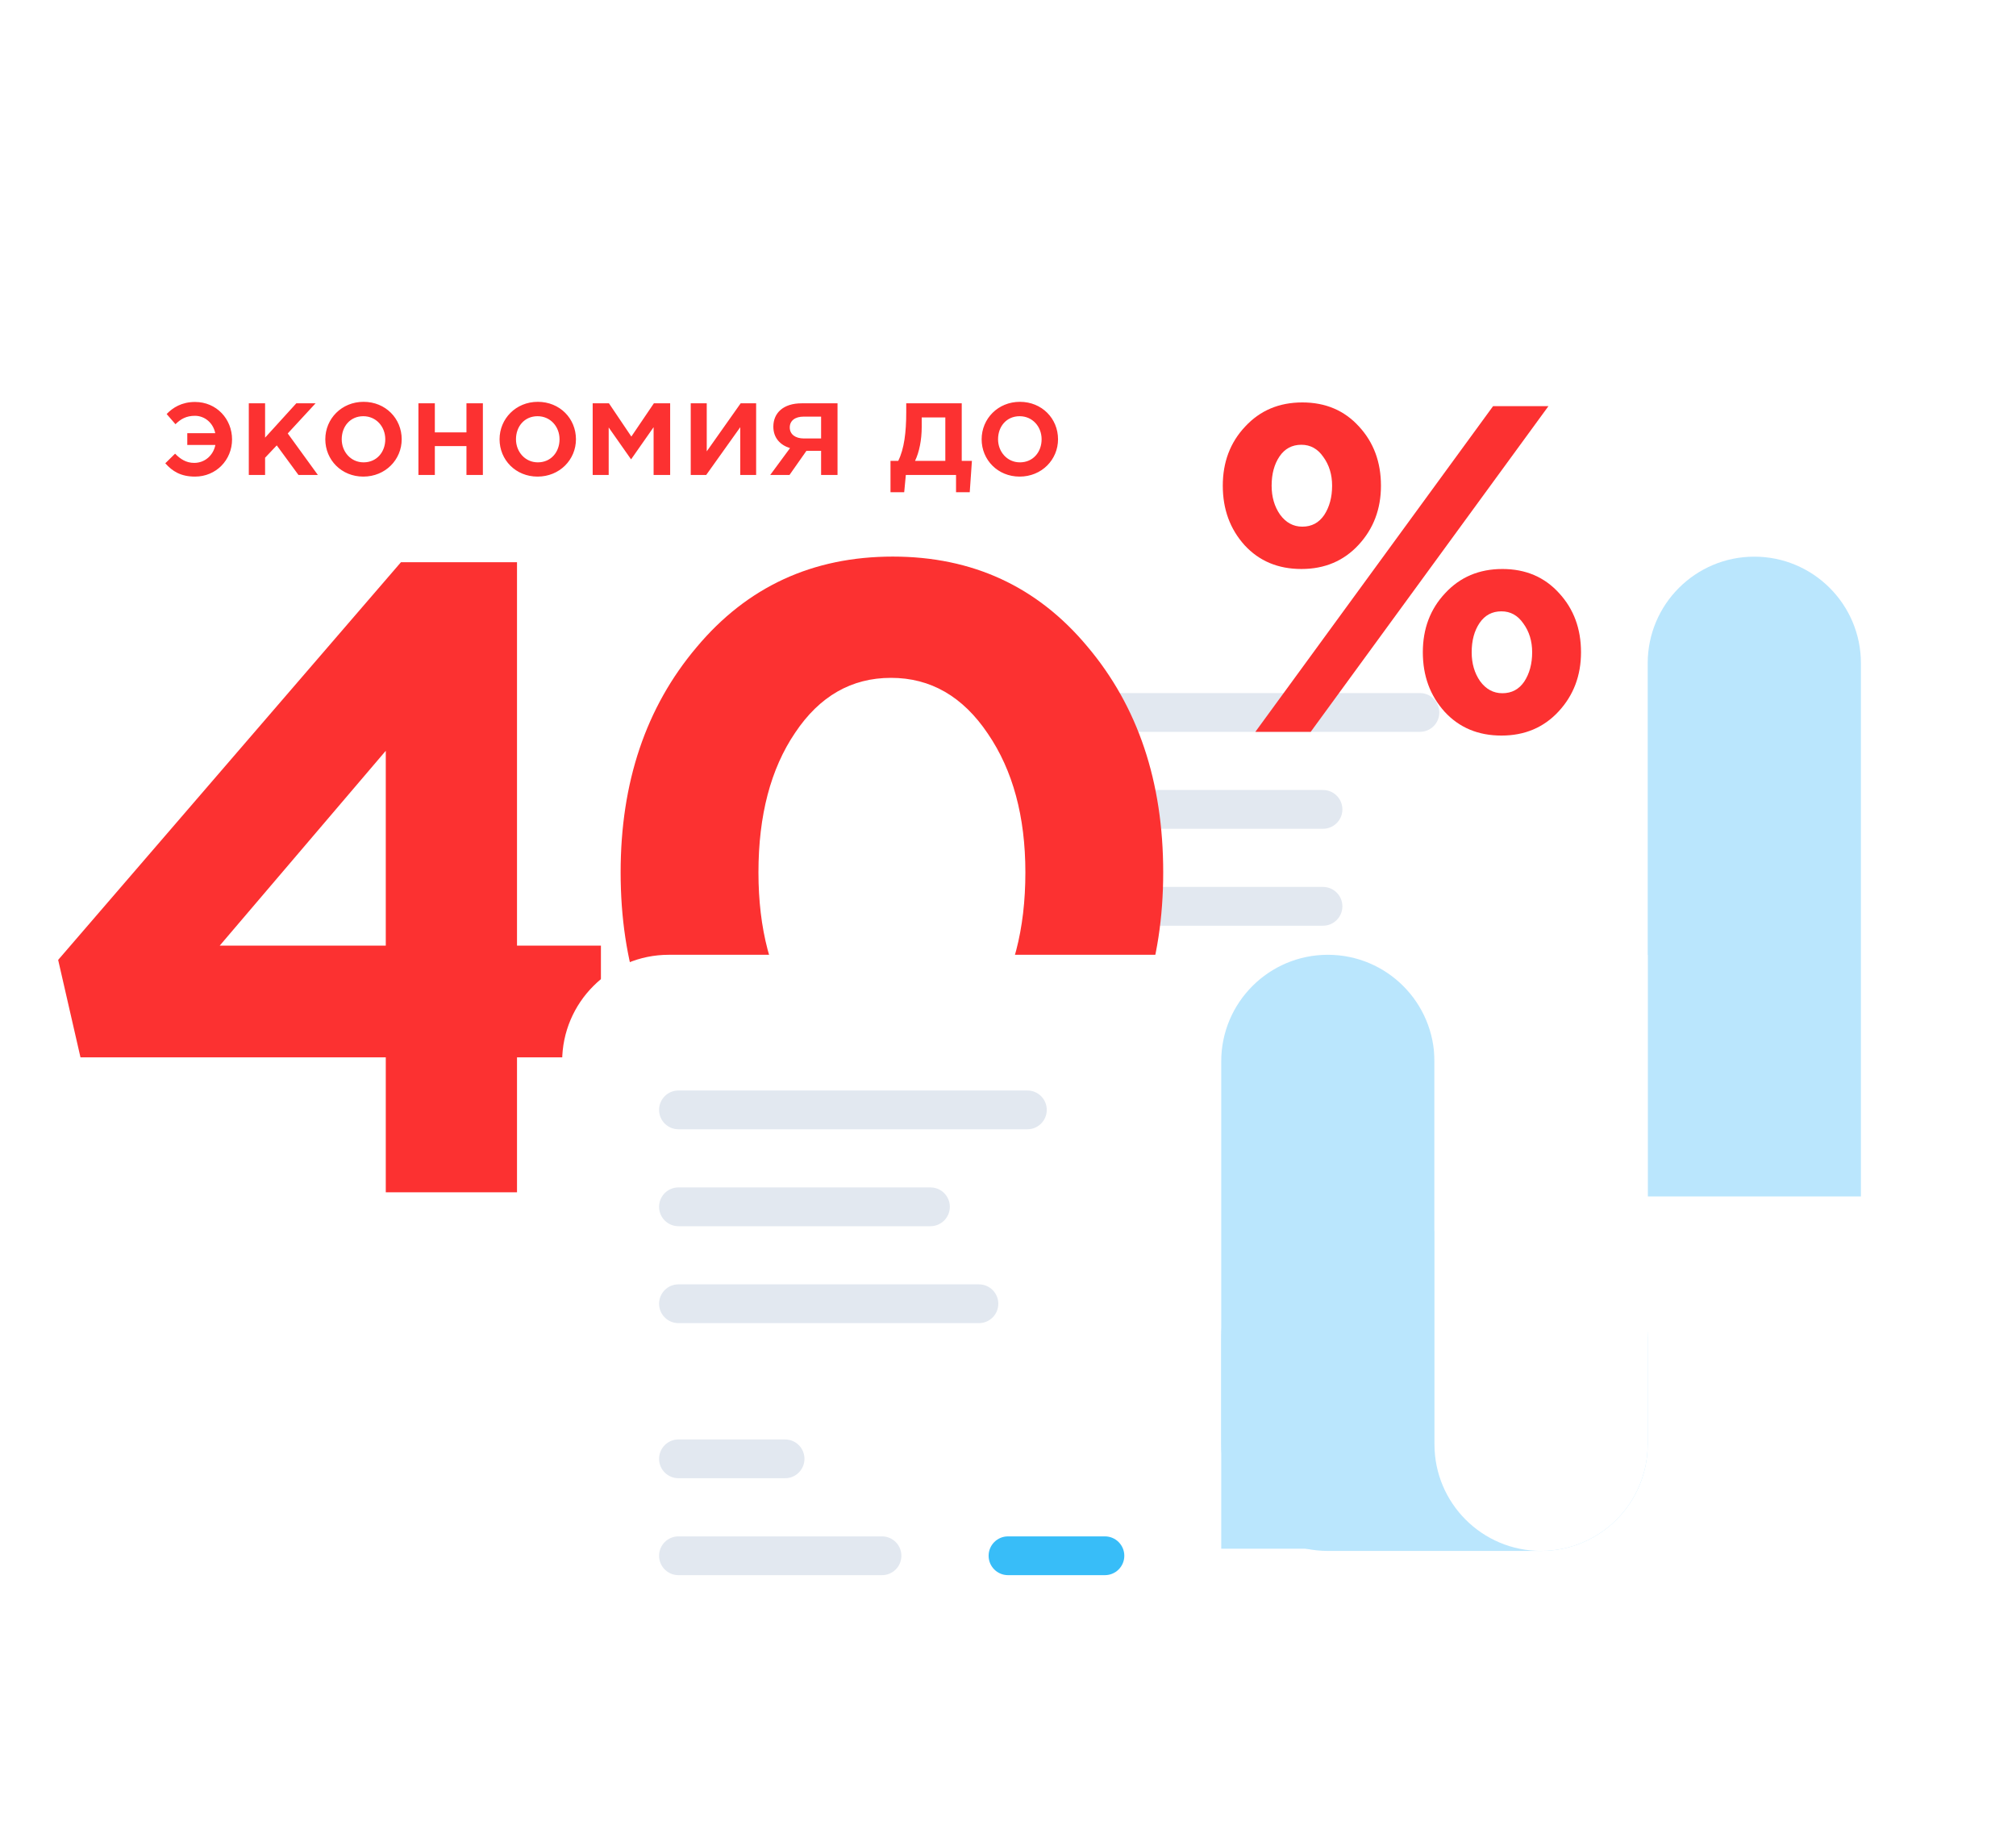 <svg width="416" height="380" viewBox="0 0 416 380" fill="none" xmlns="http://www.w3.org/2000/svg">
<g filter="url(#filter0_d_106_6526)">
<path d="M197 133C197 120.85 206.85 111 219 111H362C374.15 111 384 120.85 384 133V243H197V133Z" fill="white"/>
<path d="M293 139H221C218.791 139 217 140.791 217 143C217 145.209 218.791 147 221 147H293C295.209 147 297 145.209 297 143C297 140.791 295.209 139 293 139Z" fill="#E2E8F0"/>
<path d="M273 159H221C218.791 159 217 160.791 217 163C217 165.209 218.791 167 221 167H273C275.209 167 277 165.209 277 163C277 160.791 275.209 159 273 159Z" fill="#E2E8F0"/>
<path d="M273 179H221C218.791 179 217 180.791 217 183C217 185.209 218.791 187 221 187H273C275.209 187 277 185.209 277 183C277 180.791 275.209 179 273 179Z" fill="#E2E8F0"/>
<path d="M340 132.855C340 120.705 349.85 110.855 362 110.855C374.15 110.855 384 120.705 384 132.855V242.855H340V132.855Z" fill="#BAE6FD"/>
<path d="M224.366 222.62C213.926 234.98 200.426 241.16 183.866 241.16C167.306 241.16 153.866 234.98 143.546 222.62C133.226 210.26 128.066 194.72 128.066 176C128.066 157.4 133.286 141.92 143.726 129.56C154.166 117.08 167.666 110.84 184.226 110.84C200.666 110.84 214.046 117.02 224.366 129.38C234.806 141.74 240.026 157.28 240.026 176C240.026 194.6 234.806 210.14 224.366 222.62ZM164.066 204.8C169.226 212.36 175.946 216.14 184.226 216.14C192.506 216.14 199.106 212.42 204.026 204.98C209.066 197.42 211.586 187.76 211.586 176C211.586 164.48 209.006 154.94 203.846 147.38C198.686 139.7 192.026 135.86 183.866 135.86C175.706 135.86 169.106 139.64 164.066 147.2C159.026 154.64 156.506 164.24 156.506 176C156.506 187.64 159.026 197.24 164.066 204.8Z" fill="#FC3131"/>
<path d="M79.605 242V214.156H16.605L12 194.057L82.737 112H106.684V191.106H124V214.156H106.684V242H79.605ZM45.342 191.106H79.605V150.908L45.342 191.106Z" fill="#FC3131"/>
<path d="M280.352 108.408C277.28 111.736 273.344 113.4 268.544 113.4C263.744 113.4 259.84 111.768 256.832 108.504C253.824 105.176 252.32 101.08 252.32 96.216C252.32 91.352 253.856 87.288 256.928 84.024C260 80.696 263.936 79.032 268.736 79.032C273.536 79.032 277.44 80.696 280.448 84.024C283.456 87.288 284.96 91.352 284.96 96.216C284.96 101.016 283.424 105.08 280.352 108.408ZM259.04 147L308.096 79.8H319.52L270.464 147H259.04ZM321.632 142.776C318.56 146.104 314.624 147.768 309.824 147.768C305.024 147.768 301.12 146.136 298.112 142.872C295.104 139.544 293.6 135.448 293.6 130.584C293.6 125.72 295.136 121.656 298.208 118.392C301.28 115.064 305.216 113.4 310.016 113.4C314.816 113.4 318.72 115.064 321.728 118.392C324.736 121.656 326.24 125.72 326.24 130.584C326.24 135.384 324.704 139.448 321.632 142.776ZM268.736 104.664C270.656 104.664 272.16 103.864 273.248 102.264C274.336 100.6 274.88 98.584 274.88 96.216C274.88 93.912 274.272 91.928 273.056 90.264C271.904 88.6 270.4 87.768 268.544 87.768C266.624 87.768 265.12 88.568 264.032 90.168C262.944 91.768 262.4 93.784 262.4 96.216C262.4 98.52 262.976 100.504 264.128 102.168C265.344 103.832 266.88 104.664 268.736 104.664ZM310.016 139.032C311.936 139.032 313.44 138.232 314.528 136.632C315.616 134.968 316.16 132.952 316.16 130.584C316.16 128.28 315.552 126.296 314.336 124.632C313.184 122.968 311.68 122.136 309.824 122.136C307.904 122.136 306.4 122.936 305.312 124.536C304.224 126.136 303.68 128.152 303.68 130.584C303.68 132.888 304.256 134.872 305.408 136.536C306.624 138.2 308.16 139.032 310.016 139.032Z" fill="#FC3131"/>
<path d="M40.241 94.336C44.609 94.336 47.885 90.892 47.885 86.664C47.885 82.464 44.693 78.936 40.241 78.936C37.497 78.936 35.649 80.112 34.389 81.428L36.209 83.528C37.273 82.464 38.449 81.792 40.213 81.792C42.341 81.792 44.021 83.36 44.413 85.376H38.645V87.812H44.441C44.021 89.912 42.313 91.508 40.073 91.508C38.421 91.508 37.217 90.724 36.125 89.604L34.109 91.592C35.565 93.244 37.329 94.336 40.241 94.336ZM51.341 94H54.701V90.444L57.109 87.896L61.589 94H65.593L59.377 85.432L65.117 79.216H61.141L54.701 86.3V79.216H51.341V94ZM74.966 94.336C79.53 94.336 82.89 90.836 82.89 86.636C82.89 82.352 79.558 78.908 75.022 78.908C70.486 78.908 67.126 82.408 67.126 86.636C67.126 90.892 70.458 94.336 74.966 94.336ZM75.022 91.396C72.39 91.396 70.514 89.212 70.514 86.636C70.514 84.004 72.25 81.876 74.966 81.876C77.626 81.876 79.502 84.032 79.502 86.636C79.502 89.24 77.766 91.396 75.022 91.396ZM86.341 94H89.729V88.036H96.253V94H99.641V79.216H96.253V85.208H89.729V79.216H86.341V94ZM110.924 94.336C115.488 94.336 118.848 90.836 118.848 86.636C118.848 82.352 115.516 78.908 110.98 78.908C106.444 78.908 103.084 82.408 103.084 86.636C103.084 90.892 106.416 94.336 110.924 94.336ZM110.98 91.396C108.348 91.396 106.472 89.212 106.472 86.636C106.472 84.004 108.208 81.876 110.924 81.876C113.584 81.876 115.46 84.032 115.46 86.636C115.46 89.24 113.724 91.396 110.98 91.396ZM122.298 94H125.602V84.2L130.222 90.78L134.87 84.144V94H138.286V79.216H134.926L130.278 86.076L125.658 79.216H122.298V94ZM142.532 94H145.724L152.752 84.144V94H156.028V79.216H152.836C150.484 82.52 148.16 85.824 145.836 89.128V79.216H142.532V94ZM158.934 94H162.91L166.41 89.016H169.434V94H172.822V79.216H165.402C161.678 79.216 159.578 81.176 159.578 84.032C159.578 86.356 161.006 87.84 163.022 88.456L158.934 94ZM165.878 86.468C164.142 86.468 162.966 85.628 162.966 84.2C162.966 82.8 164.058 81.96 165.85 81.96H169.434V86.468H165.878ZM183.754 97.556H186.582L186.918 94H197.278V97.556H200.106L200.554 91.088H198.454V79.216H187.002V81.036C187.002 85.18 186.582 88.624 185.35 91.088H183.754V97.556ZM188.822 91.088C189.69 89.268 190.194 86.776 190.194 84.088V82.128H195.066V91.088H188.822ZM210.4 94.336C214.964 94.336 218.324 90.836 218.324 86.636C218.324 82.352 214.992 78.908 210.456 78.908C205.92 78.908 202.56 82.408 202.56 86.636C202.56 90.892 205.892 94.336 210.4 94.336ZM210.456 91.396C207.824 91.396 205.948 89.212 205.948 86.636C205.948 84.004 207.684 81.876 210.4 81.876C213.06 81.876 214.936 84.032 214.936 86.636C214.936 89.24 213.2 91.396 210.456 91.396Z" fill="#FC3131"/>
<g filter="url(#filter1_d_106_6526)">
<path d="M116 215C116 202.85 125.85 193 138 193H273.333C285.484 193 295.333 202.85 295.333 215V249.042H116V215Z" fill="white"/>
</g>
<path d="M116 215C116 202.85 125.85 193 138 193H252V341H116V215Z" fill="white"/>
<path d="M252 215C252 202.85 261.85 193 274 193C286.15 193 296 202.85 296 215V315.544H252V215Z" fill="#BAE6FD"/>
<path d="M252 272C252 259.85 261.85 250 274 250H318C330.15 250 340 259.85 340 272V294C340 306.15 330.15 316 318 316H274C261.85 316 252 306.15 252 294V272Z" fill="#BAE6FD"/>
<path d="M340 294C340 306.15 330.15 316 318 316C305.85 316 296 306.15 296 294V193H340V294Z" fill="white"/>
<path d="M212 221H140C137.791 221 136 222.791 136 225C136 227.209 137.791 229 140 229H212C214.209 229 216 227.209 216 225C216 222.791 214.209 221 212 221Z" fill="#E2E8F0"/>
<path d="M192 241H140C137.791 241 136 242.791 136 245C136 247.209 137.791 249 140 249H192C194.209 249 196 247.209 196 245C196 242.791 194.209 241 192 241Z" fill="#E2E8F0"/>
<path d="M182 313H140C137.791 313 136 314.791 136 317C136 319.209 137.791 321 140 321H182C184.209 321 186 319.209 186 317C186 314.791 184.209 313 182 313Z" fill="#E2E8F0"/>
<path d="M162 293H140C137.791 293 136 294.791 136 297C136 299.209 137.791 301 140 301H162C164.209 301 166 299.209 166 297C166 294.791 164.209 293 162 293Z" fill="#E2E8F0"/>
<path d="M228 313H208C205.791 313 204 314.791 204 317C204 319.209 205.791 321 208 321H228C230.209 321 232 319.209 232 317C232 314.791 230.209 313 228 313Z" fill="#38BDF8"/>
<path d="M202 261H140C137.791 261 136 262.791 136 265C136 267.209 137.791 269 140 269H202C204.209 269 206 267.209 206 265C206 262.791 204.209 261 202 261Z" fill="#E2E8F0"/>
</g>
<defs>
<filter id="filter0_d_106_6526" x="0" y="70.908" width="396" height="286.092" filterUnits="userSpaceOnUse" color-interpolation-filters="sRGB">
<feFlood flood-opacity="0" result="BackgroundImageFix"/>
<feColorMatrix in="SourceAlpha" type="matrix" values="0 0 0 0 0 0 0 0 0 0 0 0 0 0 0 0 0 0 127 0" result="hardAlpha"/>
<feOffset dy="4"/>
<feGaussianBlur stdDeviation="6"/>
<feColorMatrix type="matrix" values="0 0 0 0 0 0 0 0 0 0 0 0 0 0 0 0 0 0 0.08 0"/>
<feBlend mode="normal" in2="BackgroundImageFix" result="effect1_dropShadow_106_6526"/>
<feBlend mode="normal" in="SourceGraphic" in2="effect1_dropShadow_106_6526" result="shape"/>
</filter>
<filter id="filter1_d_106_6526" x="104" y="185" width="203.332" height="80.042" filterUnits="userSpaceOnUse" color-interpolation-filters="sRGB">
<feFlood flood-opacity="0" result="BackgroundImageFix"/>
<feColorMatrix in="SourceAlpha" type="matrix" values="0 0 0 0 0 0 0 0 0 0 0 0 0 0 0 0 0 0 127 0" result="hardAlpha"/>
<feOffset dy="4"/>
<feGaussianBlur stdDeviation="6"/>
<feColorMatrix type="matrix" values="0 0 0 0 0 0 0 0 0 0 0 0 0 0 0 0 0 0 0.08 0"/>
<feBlend mode="normal" in2="BackgroundImageFix" result="effect1_dropShadow_106_6526"/>
<feBlend mode="normal" in="SourceGraphic" in2="effect1_dropShadow_106_6526" result="shape"/>
</filter>
</defs>
</svg>
